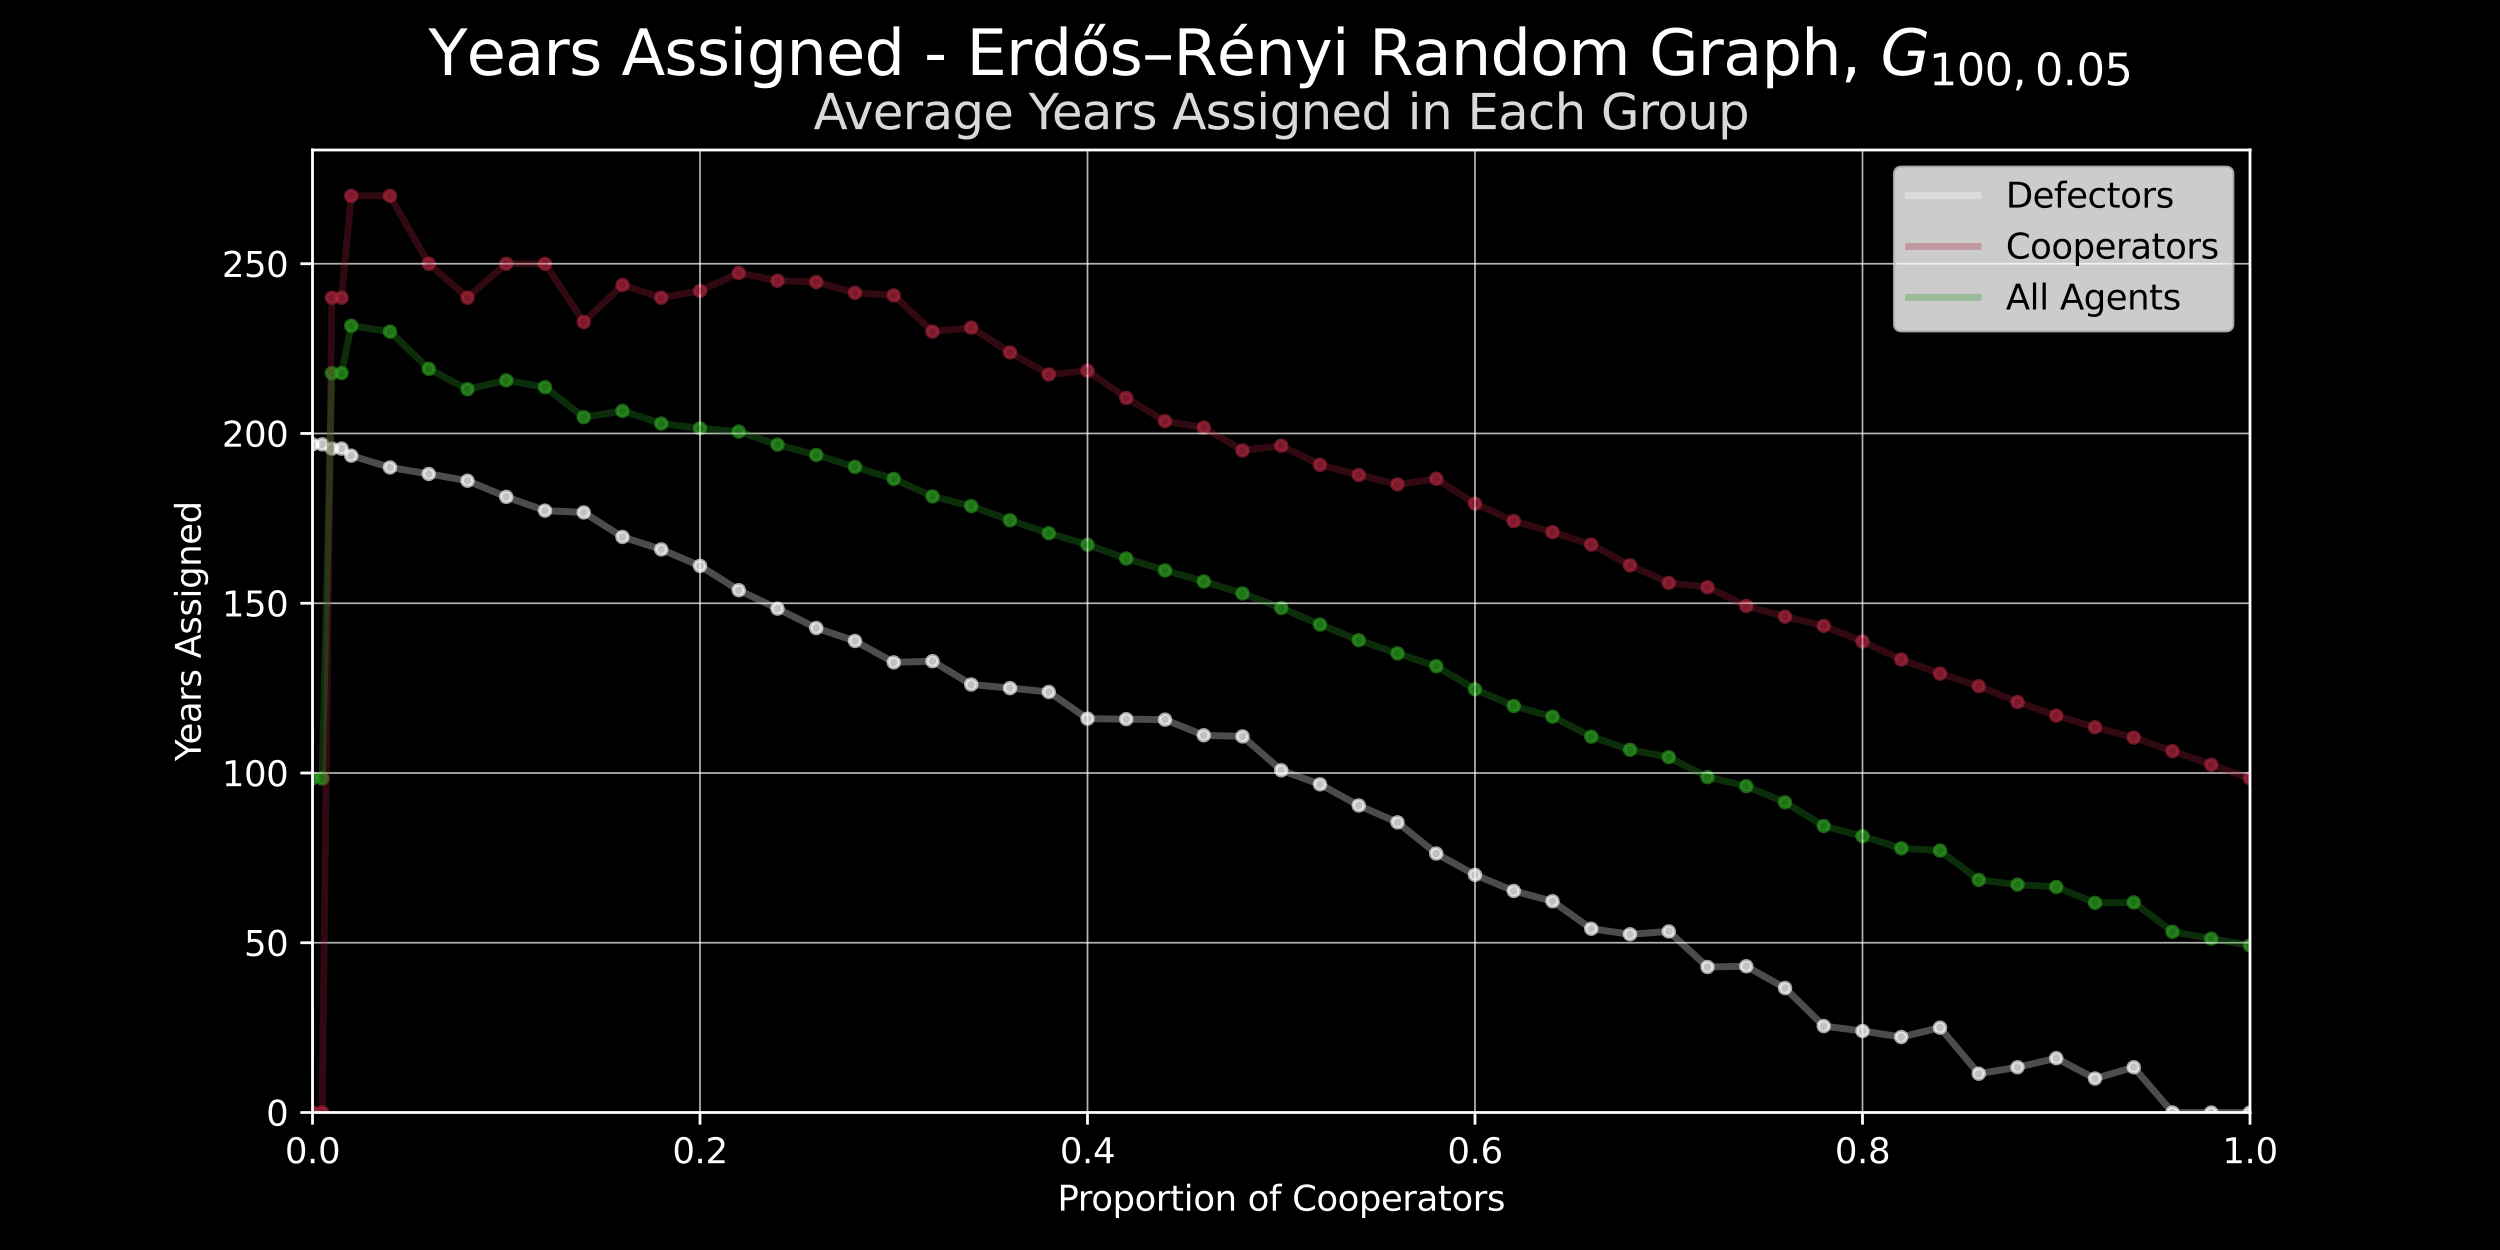 <?xml version="1.0" encoding="utf-8" standalone="no"?>
<!DOCTYPE svg PUBLIC "-//W3C//DTD SVG 1.1//EN"
  "http://www.w3.org/Graphics/SVG/1.1/DTD/svg11.dtd">
<svg xmlns:xlink="http://www.w3.org/1999/xlink" width="720pt" height="360pt" viewBox="0 0 720 360" xmlns="http://www.w3.org/2000/svg" version="1.1">
 <defs>
  <style type="text/css">*{stroke-linejoin: round; stroke-linecap: butt}</style>
 </defs>
 <g id="figure_1">
  <g id="patch_1">
   <path d="M 0 360 
L 720 360 
L 720 0 
L 0 0 
z
"/>
  </g>
  <g id="axes_1">
   <g id="patch_2">
    <path d="M 90 320.4 
L 648 320.4 
L 648 43.2 
L 90 43.2 
z
"/>
   </g>
   <g id="PathCollection_1">
    <defs>
     <path id="mca59986c8f" d="M 0 1.581 
C 0.419 1.581 0.822 1.415 1.118 1.118 
C 1.415 0.822 1.581 0.419 1.581 0 
C 1.581 -0.419 1.415 -0.822 1.118 -1.118 
C 0.822 -1.415 0.419 -1.581 0 -1.581 
C -0.419 -1.581 -0.822 -1.415 -1.118 -1.118 
C -1.415 -0.822 -1.581 -0.419 -1.581 0 
C -1.581 0.419 -1.415 0.822 -1.118 1.118 
C -0.822 1.415 -0.419 1.581 0 1.581 
z
" style="stroke: #ffffff; stroke-opacity: 0.65"/>
    </defs>
    <g clip-path="url(#p5bf88409b3)">
     <use xlink:href="#mca59986c8f" x="90" y="127.973" style="fill: #ffffff; fill-opacity: 0.65; stroke: #ffffff; stroke-opacity: 0.65"/>
     <use xlink:href="#mca59986c8f" x="92.79" y="127.973" style="fill: #ffffff; fill-opacity: 0.65; stroke: #ffffff; stroke-opacity: 0.65"/>
     <use xlink:href="#mca59986c8f" x="95.58" y="129.19" style="fill: #ffffff; fill-opacity: 0.65; stroke: #ffffff; stroke-opacity: 0.65"/>
     <use xlink:href="#mca59986c8f" x="98.37" y="129.19" style="fill: #ffffff; fill-opacity: 0.65; stroke: #ffffff; stroke-opacity: 0.65"/>
     <use xlink:href="#mca59986c8f" x="101.16" y="131.23" style="fill: #ffffff; fill-opacity: 0.65; stroke: #ffffff; stroke-opacity: 0.65"/>
     <use xlink:href="#mca59986c8f" x="112.32" y="134.622" style="fill: #ffffff; fill-opacity: 0.65; stroke: #ffffff; stroke-opacity: 0.65"/>
     <use xlink:href="#mca59986c8f" x="123.48" y="136.495" style="fill: #ffffff; fill-opacity: 0.65; stroke: #ffffff; stroke-opacity: 0.65"/>
     <use xlink:href="#mca59986c8f" x="134.64" y="138.448" style="fill: #ffffff; fill-opacity: 0.65; stroke: #ffffff; stroke-opacity: 0.65"/>
     <use xlink:href="#mca59986c8f" x="145.8" y="143.096" style="fill: #ffffff; fill-opacity: 0.65; stroke: #ffffff; stroke-opacity: 0.65"/>
     <use xlink:href="#mca59986c8f" x="156.96" y="147.067" style="fill: #ffffff; fill-opacity: 0.65; stroke: #ffffff; stroke-opacity: 0.65"/>
     <use xlink:href="#mca59986c8f" x="168.12" y="147.583" style="fill: #ffffff; fill-opacity: 0.65; stroke: #ffffff; stroke-opacity: 0.65"/>
     <use xlink:href="#mca59986c8f" x="179.28" y="154.643" style="fill: #ffffff; fill-opacity: 0.65; stroke: #ffffff; stroke-opacity: 0.65"/>
     <use xlink:href="#mca59986c8f" x="190.44" y="158.232" style="fill: #ffffff; fill-opacity: 0.65; stroke: #ffffff; stroke-opacity: 0.65"/>
     <use xlink:href="#mca59986c8f" x="201.6" y="162.978" style="fill: #ffffff; fill-opacity: 0.65; stroke: #ffffff; stroke-opacity: 0.65"/>
     <use xlink:href="#mca59986c8f" x="212.76" y="169.973" style="fill: #ffffff; fill-opacity: 0.65; stroke: #ffffff; stroke-opacity: 0.65"/>
     <use xlink:href="#mca59986c8f" x="223.92" y="175.277" style="fill: #ffffff; fill-opacity: 0.65; stroke: #ffffff; stroke-opacity: 0.65"/>
     <use xlink:href="#mca59986c8f" x="235.08" y="180.868" style="fill: #ffffff; fill-opacity: 0.65; stroke: #ffffff; stroke-opacity: 0.65"/>
     <use xlink:href="#mca59986c8f" x="246.24" y="184.598" style="fill: #ffffff; fill-opacity: 0.65; stroke: #ffffff; stroke-opacity: 0.65"/>
     <use xlink:href="#mca59986c8f" x="257.4" y="190.775" style="fill: #ffffff; fill-opacity: 0.65; stroke: #ffffff; stroke-opacity: 0.65"/>
     <use xlink:href="#mca59986c8f" x="268.56" y="190.413" style="fill: #ffffff; fill-opacity: 0.65; stroke: #ffffff; stroke-opacity: 0.65"/>
     <use xlink:href="#mca59986c8f" x="279.72" y="197.141" style="fill: #ffffff; fill-opacity: 0.65; stroke: #ffffff; stroke-opacity: 0.65"/>
     <use xlink:href="#mca59986c8f" x="290.88" y="198.178" style="fill: #ffffff; fill-opacity: 0.65; stroke: #ffffff; stroke-opacity: 0.65"/>
     <use xlink:href="#mca59986c8f" x="302.04" y="199.282" style="fill: #ffffff; fill-opacity: 0.65; stroke: #ffffff; stroke-opacity: 0.65"/>
     <use xlink:href="#mca59986c8f" x="313.2" y="206.978" style="fill: #ffffff; fill-opacity: 0.65; stroke: #ffffff; stroke-opacity: 0.65"/>
     <use xlink:href="#mca59986c8f" x="324.36" y="207.113" style="fill: #ffffff; fill-opacity: 0.65; stroke: #ffffff; stroke-opacity: 0.65"/>
     <use xlink:href="#mca59986c8f" x="335.52" y="207.257" style="fill: #ffffff; fill-opacity: 0.65; stroke: #ffffff; stroke-opacity: 0.65"/>
     <use xlink:href="#mca59986c8f" x="346.68" y="211.758" style="fill: #ffffff; fill-opacity: 0.65; stroke: #ffffff; stroke-opacity: 0.65"/>
     <use xlink:href="#mca59986c8f" x="357.84" y="212.092" style="fill: #ffffff; fill-opacity: 0.65; stroke: #ffffff; stroke-opacity: 0.65"/>
     <use xlink:href="#mca59986c8f" x="369" y="221.84" style="fill: #ffffff; fill-opacity: 0.65; stroke: #ffffff; stroke-opacity: 0.65"/>
     <use xlink:href="#mca59986c8f" x="380.16" y="225.881" style="fill: #ffffff; fill-opacity: 0.65; stroke: #ffffff; stroke-opacity: 0.65"/>
     <use xlink:href="#mca59986c8f" x="391.32" y="231.975" style="fill: #ffffff; fill-opacity: 0.65; stroke: #ffffff; stroke-opacity: 0.65"/>
     <use xlink:href="#mca59986c8f" x="402.48" y="236.844" style="fill: #ffffff; fill-opacity: 0.65; stroke: #ffffff; stroke-opacity: 0.65"/>
     <use xlink:href="#mca59986c8f" x="413.64" y="245.816" style="fill: #ffffff; fill-opacity: 0.65; stroke: #ffffff; stroke-opacity: 0.65"/>
     <use xlink:href="#mca59986c8f" x="424.8" y="251.956" style="fill: #ffffff; fill-opacity: 0.65; stroke: #ffffff; stroke-opacity: 0.65"/>
     <use xlink:href="#mca59986c8f" x="435.96" y="256.587" style="fill: #ffffff; fill-opacity: 0.65; stroke: #ffffff; stroke-opacity: 0.65"/>
     <use xlink:href="#mca59986c8f" x="447.12" y="259.56" style="fill: #ffffff; fill-opacity: 0.65; stroke: #ffffff; stroke-opacity: 0.65"/>
     <use xlink:href="#mca59986c8f" x="458.28" y="267.485" style="fill: #ffffff; fill-opacity: 0.65; stroke: #ffffff; stroke-opacity: 0.65"/>
     <use xlink:href="#mca59986c8f" x="469.44" y="269.067" style="fill: #ffffff; fill-opacity: 0.65; stroke: #ffffff; stroke-opacity: 0.65"/>
     <use xlink:href="#mca59986c8f" x="480.6" y="268.252" style="fill: #ffffff; fill-opacity: 0.65; stroke: #ffffff; stroke-opacity: 0.65"/>
     <use xlink:href="#mca59986c8f" x="491.76" y="278.495" style="fill: #ffffff; fill-opacity: 0.65; stroke: #ffffff; stroke-opacity: 0.65"/>
     <use xlink:href="#mca59986c8f" x="502.92" y="278.28" style="fill: #ffffff; fill-opacity: 0.65; stroke: #ffffff; stroke-opacity: 0.65"/>
     <use xlink:href="#mca59986c8f" x="514.08" y="284.548" style="fill: #ffffff; fill-opacity: 0.65; stroke: #ffffff; stroke-opacity: 0.65"/>
     <use xlink:href="#mca59986c8f" x="525.24" y="295.511" style="fill: #ffffff; fill-opacity: 0.65; stroke: #ffffff; stroke-opacity: 0.65"/>
     <use xlink:href="#mca59986c8f" x="536.4" y="296.933" style="fill: #ffffff; fill-opacity: 0.65; stroke: #ffffff; stroke-opacity: 0.65"/>
     <use xlink:href="#mca59986c8f" x="547.56" y="298.672" style="fill: #ffffff; fill-opacity: 0.65; stroke: #ffffff; stroke-opacity: 0.65"/>
     <use xlink:href="#mca59986c8f" x="558.72" y="295.956" style="fill: #ffffff; fill-opacity: 0.65; stroke: #ffffff; stroke-opacity: 0.65"/>
     <use xlink:href="#mca59986c8f" x="569.88" y="309.225" style="fill: #ffffff; fill-opacity: 0.65; stroke: #ffffff; stroke-opacity: 0.65"/>
     <use xlink:href="#mca59986c8f" x="581.04" y="307.363" style="fill: #ffffff; fill-opacity: 0.65; stroke: #ffffff; stroke-opacity: 0.65"/>
     <use xlink:href="#mca59986c8f" x="592.2" y="304.756" style="fill: #ffffff; fill-opacity: 0.65; stroke: #ffffff; stroke-opacity: 0.65"/>
     <use xlink:href="#mca59986c8f" x="603.36" y="310.622" style="fill: #ffffff; fill-opacity: 0.65; stroke: #ffffff; stroke-opacity: 0.65"/>
     <use xlink:href="#mca59986c8f" x="614.52" y="307.363" style="fill: #ffffff; fill-opacity: 0.65; stroke: #ffffff; stroke-opacity: 0.65"/>
     <use xlink:href="#mca59986c8f" x="625.68" y="320.4" style="fill: #ffffff; fill-opacity: 0.65; stroke: #ffffff; stroke-opacity: 0.65"/>
     <use xlink:href="#mca59986c8f" x="636.84" y="320.4" style="fill: #ffffff; fill-opacity: 0.65; stroke: #ffffff; stroke-opacity: 0.65"/>
     <use xlink:href="#mca59986c8f" x="648" y="320.4" style="fill: #ffffff; fill-opacity: 0.65; stroke: #ffffff; stroke-opacity: 0.65"/>
    </g>
   </g>
   <g id="PathCollection_2">
    <defs>
     <path id="m0bc313132e" d="M 0 1.581 
C 0.419 1.581 0.822 1.415 1.118 1.118 
C 1.415 0.822 1.581 0.419 1.581 0 
C 1.581 -0.419 1.415 -0.822 1.118 -1.118 
C 0.822 -1.415 0.419 -1.581 0 -1.581 
C -0.419 -1.581 -0.822 -1.415 -1.118 -1.118 
C -1.415 -0.822 -1.581 -0.419 -1.581 0 
C -1.581 0.419 -1.415 0.822 -1.118 1.118 
C -0.822 1.415 -0.419 1.581 0 1.581 
z
" style="stroke: #a4243b; stroke-opacity: 0.65"/>
    </defs>
    <g clip-path="url(#p5bf88409b3)">
     <use xlink:href="#m0bc313132e" x="90" y="320.4" style="fill: #a4243b; fill-opacity: 0.65; stroke: #a4243b; stroke-opacity: 0.65"/>
     <use xlink:href="#m0bc313132e" x="92.79" y="320.4" style="fill: #a4243b; fill-opacity: 0.65; stroke: #a4243b; stroke-opacity: 0.65"/>
     <use xlink:href="#m0bc313132e" x="95.58" y="85.733" style="fill: #a4243b; fill-opacity: 0.65; stroke: #a4243b; stroke-opacity: 0.65"/>
     <use xlink:href="#m0bc313132e" x="98.37" y="85.733" style="fill: #a4243b; fill-opacity: 0.65; stroke: #a4243b; stroke-opacity: 0.65"/>
     <use xlink:href="#m0bc313132e" x="101.16" y="56.4" style="fill: #a4243b; fill-opacity: 0.65; stroke: #a4243b; stroke-opacity: 0.65"/>
     <use xlink:href="#m0bc313132e" x="112.32" y="56.4" style="fill: #a4243b; fill-opacity: 0.65; stroke: #a4243b; stroke-opacity: 0.65"/>
     <use xlink:href="#m0bc313132e" x="123.48" y="75.956" style="fill: #a4243b; fill-opacity: 0.65; stroke: #a4243b; stroke-opacity: 0.65"/>
     <use xlink:href="#m0bc313132e" x="134.64" y="85.733" style="fill: #a4243b; fill-opacity: 0.65; stroke: #a4243b; stroke-opacity: 0.65"/>
     <use xlink:href="#m0bc313132e" x="145.8" y="75.956" style="fill: #a4243b; fill-opacity: 0.65; stroke: #a4243b; stroke-opacity: 0.65"/>
     <use xlink:href="#m0bc313132e" x="156.96" y="75.956" style="fill: #a4243b; fill-opacity: 0.65; stroke: #a4243b; stroke-opacity: 0.65"/>
     <use xlink:href="#m0bc313132e" x="168.12" y="92.717" style="fill: #a4243b; fill-opacity: 0.65; stroke: #a4243b; stroke-opacity: 0.65"/>
     <use xlink:href="#m0bc313132e" x="179.28" y="82.067" style="fill: #a4243b; fill-opacity: 0.65; stroke: #a4243b; stroke-opacity: 0.65"/>
     <use xlink:href="#m0bc313132e" x="190.44" y="85.733" style="fill: #a4243b; fill-opacity: 0.65; stroke: #a4243b; stroke-opacity: 0.65"/>
     <use xlink:href="#m0bc313132e" x="201.6" y="83.778" style="fill: #a4243b; fill-opacity: 0.65; stroke: #a4243b; stroke-opacity: 0.65"/>
     <use xlink:href="#m0bc313132e" x="212.76" y="78.622" style="fill: #a4243b; fill-opacity: 0.65; stroke: #a4243b; stroke-opacity: 0.65"/>
     <use xlink:href="#m0bc313132e" x="223.92" y="80.844" style="fill: #a4243b; fill-opacity: 0.65; stroke: #a4243b; stroke-opacity: 0.65"/>
     <use xlink:href="#m0bc313132e" x="235.08" y="81.221" style="fill: #a4243b; fill-opacity: 0.65; stroke: #a4243b; stroke-opacity: 0.65"/>
     <use xlink:href="#m0bc313132e" x="246.24" y="84.337" style="fill: #a4243b; fill-opacity: 0.65; stroke: #a4243b; stroke-opacity: 0.65"/>
     <use xlink:href="#m0bc313132e" x="257.4" y="85.081" style="fill: #a4243b; fill-opacity: 0.65; stroke: #a4243b; stroke-opacity: 0.65"/>
     <use xlink:href="#m0bc313132e" x="268.56" y="95.511" style="fill: #a4243b; fill-opacity: 0.65; stroke: #a4243b; stroke-opacity: 0.65"/>
     <use xlink:href="#m0bc313132e" x="279.72" y="94.361" style="fill: #a4243b; fill-opacity: 0.65; stroke: #a4243b; stroke-opacity: 0.65"/>
     <use xlink:href="#m0bc313132e" x="290.88" y="101.486" style="fill: #a4243b; fill-opacity: 0.65; stroke: #a4243b; stroke-opacity: 0.65"/>
     <use xlink:href="#m0bc313132e" x="302.04" y="107.862" style="fill: #a4243b; fill-opacity: 0.65; stroke: #a4243b; stroke-opacity: 0.65"/>
     <use xlink:href="#m0bc313132e" x="313.2" y="106.756" style="fill: #a4243b; fill-opacity: 0.65; stroke: #a4243b; stroke-opacity: 0.65"/>
     <use xlink:href="#m0bc313132e" x="324.36" y="114.601" style="fill: #a4243b; fill-opacity: 0.65; stroke: #a4243b; stroke-opacity: 0.65"/>
     <use xlink:href="#m0bc313132e" x="335.52" y="121.289" style="fill: #a4243b; fill-opacity: 0.65; stroke: #a4243b; stroke-opacity: 0.65"/>
     <use xlink:href="#m0bc313132e" x="346.68" y="123.144" style="fill: #a4243b; fill-opacity: 0.65; stroke: #a4243b; stroke-opacity: 0.65"/>
     <use xlink:href="#m0bc313132e" x="357.84" y="129.733" style="fill: #a4243b; fill-opacity: 0.65; stroke: #a4243b; stroke-opacity: 0.65"/>
     <use xlink:href="#m0bc313132e" x="369" y="128.364" style="fill: #a4243b; fill-opacity: 0.65; stroke: #a4243b; stroke-opacity: 0.65"/>
     <use xlink:href="#m0bc313132e" x="380.16" y="133.87" style="fill: #a4243b; fill-opacity: 0.65; stroke: #a4243b; stroke-opacity: 0.65"/>
     <use xlink:href="#m0bc313132e" x="391.32" y="136.795" style="fill: #a4243b; fill-opacity: 0.65; stroke: #a4243b; stroke-opacity: 0.65"/>
     <use xlink:href="#m0bc313132e" x="402.48" y="139.511" style="fill: #a4243b; fill-opacity: 0.65; stroke: #a4243b; stroke-opacity: 0.65"/>
     <use xlink:href="#m0bc313132e" x="413.64" y="137.881" style="fill: #a4243b; fill-opacity: 0.65; stroke: #a4243b; stroke-opacity: 0.65"/>
     <use xlink:href="#m0bc313132e" x="424.8" y="145.052" style="fill: #a4243b; fill-opacity: 0.65; stroke: #a4243b; stroke-opacity: 0.65"/>
     <use xlink:href="#m0bc313132e" x="435.96" y="150.077" style="fill: #a4243b; fill-opacity: 0.65; stroke: #a4243b; stroke-opacity: 0.65"/>
     <use xlink:href="#m0bc313132e" x="447.12" y="153.261" style="fill: #a4243b; fill-opacity: 0.65; stroke: #a4243b; stroke-opacity: 0.65"/>
     <use xlink:href="#m0bc313132e" x="458.28" y="156.844" style="fill: #a4243b; fill-opacity: 0.65; stroke: #a4243b; stroke-opacity: 0.65"/>
     <use xlink:href="#m0bc313132e" x="469.44" y="162.805" style="fill: #a4243b; fill-opacity: 0.65; stroke: #a4243b; stroke-opacity: 0.65"/>
     <use xlink:href="#m0bc313132e" x="480.6" y="167.867" style="fill: #a4243b; fill-opacity: 0.65; stroke: #a4243b; stroke-opacity: 0.65"/>
     <use xlink:href="#m0bc313132e" x="491.76" y="169.116" style="fill: #a4243b; fill-opacity: 0.65; stroke: #a4243b; stroke-opacity: 0.65"/>
     <use xlink:href="#m0bc313132e" x="502.92" y="174.526" style="fill: #a4243b; fill-opacity: 0.65; stroke: #a4243b; stroke-opacity: 0.65"/>
     <use xlink:href="#m0bc313132e" x="514.08" y="177.593" style="fill: #a4243b; fill-opacity: 0.65; stroke: #a4243b; stroke-opacity: 0.65"/>
     <use xlink:href="#m0bc313132e" x="525.24" y="180.252" style="fill: #a4243b; fill-opacity: 0.65; stroke: #a4243b; stroke-opacity: 0.65"/>
     <use xlink:href="#m0bc313132e" x="536.4" y="184.733" style="fill: #a4243b; fill-opacity: 0.65; stroke: #a4243b; stroke-opacity: 0.65"/>
     <use xlink:href="#m0bc313132e" x="547.56" y="189.95" style="fill: #a4243b; fill-opacity: 0.65; stroke: #a4243b; stroke-opacity: 0.65"/>
     <use xlink:href="#m0bc313132e" x="558.72" y="193.987" style="fill: #a4243b; fill-opacity: 0.65; stroke: #a4243b; stroke-opacity: 0.65"/>
     <use xlink:href="#m0bc313132e" x="569.88" y="197.609" style="fill: #a4243b; fill-opacity: 0.65; stroke: #a4243b; stroke-opacity: 0.65"/>
     <use xlink:href="#m0bc313132e" x="581.04" y="202.178" style="fill: #a4243b; fill-opacity: 0.65; stroke: #a4243b; stroke-opacity: 0.65"/>
     <use xlink:href="#m0bc313132e" x="592.2" y="206.109" style="fill: #a4243b; fill-opacity: 0.65; stroke: #a4243b; stroke-opacity: 0.65"/>
     <use xlink:href="#m0bc313132e" x="603.36" y="209.443" style="fill: #a4243b; fill-opacity: 0.65; stroke: #a4243b; stroke-opacity: 0.65"/>
     <use xlink:href="#m0bc313132e" x="614.52" y="212.428" style="fill: #a4243b; fill-opacity: 0.65; stroke: #a4243b; stroke-opacity: 0.65"/>
     <use xlink:href="#m0bc313132e" x="625.68" y="216.307" style="fill: #a4243b; fill-opacity: 0.65; stroke: #a4243b; stroke-opacity: 0.65"/>
     <use xlink:href="#m0bc313132e" x="636.84" y="220.228" style="fill: #a4243b; fill-opacity: 0.65; stroke: #a4243b; stroke-opacity: 0.65"/>
     <use xlink:href="#m0bc313132e" x="648" y="224.187" style="fill: #a4243b; fill-opacity: 0.65; stroke: #a4243b; stroke-opacity: 0.65"/>
    </g>
   </g>
   <g id="PathCollection_3">
    <defs>
     <path id="m1bfb8113a0" d="M 0 1.581 
C 0.419 1.581 0.822 1.415 1.118 1.118 
C 1.415 0.822 1.581 0.419 1.581 0 
C 1.581 -0.419 1.415 -0.822 1.118 -1.118 
C 0.822 -1.415 0.419 -1.581 0 -1.581 
C -0.419 -1.581 -0.822 -1.415 -1.118 -1.118 
C -1.415 -0.822 -1.581 -0.419 -1.581 0 
C -1.581 0.419 -1.415 0.822 -1.118 1.118 
C -0.822 1.415 -0.419 1.581 0 1.581 
z
" style="stroke: #2b9720; stroke-opacity: 0.65"/>
    </defs>
    <g clip-path="url(#p5bf88409b3)">
     <use xlink:href="#m1bfb8113a0" x="90" y="224.187" style="fill: #2b9720; fill-opacity: 0.65; stroke: #2b9720; stroke-opacity: 0.65"/>
     <use xlink:href="#m1bfb8113a0" x="92.79" y="224.187" style="fill: #2b9720; fill-opacity: 0.65; stroke: #2b9720; stroke-opacity: 0.65"/>
     <use xlink:href="#m1bfb8113a0" x="95.58" y="107.462" style="fill: #2b9720; fill-opacity: 0.65; stroke: #2b9720; stroke-opacity: 0.65"/>
     <use xlink:href="#m1bfb8113a0" x="98.37" y="107.462" style="fill: #2b9720; fill-opacity: 0.65; stroke: #2b9720; stroke-opacity: 0.65"/>
     <use xlink:href="#m1bfb8113a0" x="101.16" y="93.815" style="fill: #2b9720; fill-opacity: 0.65; stroke: #2b9720; stroke-opacity: 0.65"/>
     <use xlink:href="#m1bfb8113a0" x="112.32" y="95.511" style="fill: #2b9720; fill-opacity: 0.65; stroke: #2b9720; stroke-opacity: 0.65"/>
     <use xlink:href="#m1bfb8113a0" x="123.48" y="106.225" style="fill: #2b9720; fill-opacity: 0.65; stroke: #2b9720; stroke-opacity: 0.65"/>
     <use xlink:href="#m1bfb8113a0" x="134.64" y="112.091" style="fill: #2b9720; fill-opacity: 0.65; stroke: #2b9720; stroke-opacity: 0.65"/>
     <use xlink:href="#m1bfb8113a0" x="145.8" y="109.526" style="fill: #2b9720; fill-opacity: 0.65; stroke: #2b9720; stroke-opacity: 0.65"/>
     <use xlink:href="#m1bfb8113a0" x="156.96" y="111.511" style="fill: #2b9720; fill-opacity: 0.65; stroke: #2b9720; stroke-opacity: 0.65"/>
     <use xlink:href="#m1bfb8113a0" x="168.12" y="120.15" style="fill: #2b9720; fill-opacity: 0.65; stroke: #2b9720; stroke-opacity: 0.65"/>
     <use xlink:href="#m1bfb8113a0" x="179.28" y="118.355" style="fill: #2b9720; fill-opacity: 0.65; stroke: #2b9720; stroke-opacity: 0.65"/>
     <use xlink:href="#m1bfb8113a0" x="190.44" y="121.983" style="fill: #2b9720; fill-opacity: 0.65; stroke: #2b9720; stroke-opacity: 0.65"/>
     <use xlink:href="#m1bfb8113a0" x="201.6" y="123.378" style="fill: #2b9720; fill-opacity: 0.65; stroke: #2b9720; stroke-opacity: 0.65"/>
     <use xlink:href="#m1bfb8113a0" x="212.76" y="124.297" style="fill: #2b9720; fill-opacity: 0.65; stroke: #2b9720; stroke-opacity: 0.65"/>
     <use xlink:href="#m1bfb8113a0" x="223.92" y="128.061" style="fill: #2b9720; fill-opacity: 0.65; stroke: #2b9720; stroke-opacity: 0.65"/>
     <use xlink:href="#m1bfb8113a0" x="235.08" y="131.044" style="fill: #2b9720; fill-opacity: 0.65; stroke: #2b9720; stroke-opacity: 0.65"/>
     <use xlink:href="#m1bfb8113a0" x="246.24" y="134.467" style="fill: #2b9720; fill-opacity: 0.65; stroke: #2b9720; stroke-opacity: 0.65"/>
     <use xlink:href="#m1bfb8113a0" x="257.4" y="137.928" style="fill: #2b9720; fill-opacity: 0.65; stroke: #2b9720; stroke-opacity: 0.65"/>
     <use xlink:href="#m1bfb8113a0" x="268.56" y="142.962" style="fill: #2b9720; fill-opacity: 0.65; stroke: #2b9720; stroke-opacity: 0.65"/>
     <use xlink:href="#m1bfb8113a0" x="279.72" y="145.751" style="fill: #2b9720; fill-opacity: 0.65; stroke: #2b9720; stroke-opacity: 0.65"/>
     <use xlink:href="#m1bfb8113a0" x="290.88" y="149.832" style="fill: #2b9720; fill-opacity: 0.65; stroke: #2b9720; stroke-opacity: 0.65"/>
     <use xlink:href="#m1bfb8113a0" x="302.04" y="153.572" style="fill: #2b9720; fill-opacity: 0.65; stroke: #2b9720; stroke-opacity: 0.65"/>
     <use xlink:href="#m1bfb8113a0" x="313.2" y="156.867" style="fill: #2b9720; fill-opacity: 0.65; stroke: #2b9720; stroke-opacity: 0.65"/>
     <use xlink:href="#m1bfb8113a0" x="324.36" y="160.857" style="fill: #2b9720; fill-opacity: 0.65; stroke: #2b9720; stroke-opacity: 0.65"/>
     <use xlink:href="#m1bfb8113a0" x="335.52" y="164.273" style="fill: #2b9720; fill-opacity: 0.65; stroke: #2b9720; stroke-opacity: 0.65"/>
     <use xlink:href="#m1bfb8113a0" x="346.68" y="167.451" style="fill: #2b9720; fill-opacity: 0.65; stroke: #2b9720; stroke-opacity: 0.65"/>
     <use xlink:href="#m1bfb8113a0" x="357.84" y="170.913" style="fill: #2b9720; fill-opacity: 0.65; stroke: #2b9720; stroke-opacity: 0.65"/>
     <use xlink:href="#m1bfb8113a0" x="369" y="175.102" style="fill: #2b9720; fill-opacity: 0.65; stroke: #2b9720; stroke-opacity: 0.65"/>
     <use xlink:href="#m1bfb8113a0" x="380.16" y="179.876" style="fill: #2b9720; fill-opacity: 0.65; stroke: #2b9720; stroke-opacity: 0.65"/>
     <use xlink:href="#m1bfb8113a0" x="391.32" y="184.385" style="fill: #2b9720; fill-opacity: 0.65; stroke: #2b9720; stroke-opacity: 0.65"/>
     <use xlink:href="#m1bfb8113a0" x="402.48" y="188.178" style="fill: #2b9720; fill-opacity: 0.65; stroke: #2b9720; stroke-opacity: 0.65"/>
     <use xlink:href="#m1bfb8113a0" x="413.64" y="191.849" style="fill: #2b9720; fill-opacity: 0.65; stroke: #2b9720; stroke-opacity: 0.65"/>
     <use xlink:href="#m1bfb8113a0" x="424.8" y="198.504" style="fill: #2b9720; fill-opacity: 0.65; stroke: #2b9720; stroke-opacity: 0.65"/>
     <use xlink:href="#m1bfb8113a0" x="435.96" y="203.332" style="fill: #2b9720; fill-opacity: 0.65; stroke: #2b9720; stroke-opacity: 0.65"/>
     <use xlink:href="#m1bfb8113a0" x="447.12" y="206.411" style="fill: #2b9720; fill-opacity: 0.65; stroke: #2b9720; stroke-opacity: 0.65"/>
     <use xlink:href="#m1bfb8113a0" x="458.28" y="212.165" style="fill: #2b9720; fill-opacity: 0.65; stroke: #2b9720; stroke-opacity: 0.65"/>
     <use xlink:href="#m1bfb8113a0" x="469.44" y="215.936" style="fill: #2b9720; fill-opacity: 0.65; stroke: #2b9720; stroke-opacity: 0.65"/>
     <use xlink:href="#m1bfb8113a0" x="480.6" y="218.059" style="fill: #2b9720; fill-opacity: 0.65; stroke: #2b9720; stroke-opacity: 0.65"/>
     <use xlink:href="#m1bfb8113a0" x="491.76" y="223.806" style="fill: #2b9720; fill-opacity: 0.65; stroke: #2b9720; stroke-opacity: 0.65"/>
     <use xlink:href="#m1bfb8113a0" x="502.92" y="226.403" style="fill: #2b9720; fill-opacity: 0.65; stroke: #2b9720; stroke-opacity: 0.65"/>
     <use xlink:href="#m1bfb8113a0" x="514.08" y="231.071" style="fill: #2b9720; fill-opacity: 0.65; stroke: #2b9720; stroke-opacity: 0.65"/>
     <use xlink:href="#m1bfb8113a0" x="525.24" y="237.881" style="fill: #2b9720; fill-opacity: 0.65; stroke: #2b9720; stroke-opacity: 0.65"/>
     <use xlink:href="#m1bfb8113a0" x="536.4" y="240.833" style="fill: #2b9720; fill-opacity: 0.65; stroke: #2b9720; stroke-opacity: 0.65"/>
     <use xlink:href="#m1bfb8113a0" x="547.56" y="244.311" style="fill: #2b9720; fill-opacity: 0.65; stroke: #2b9720; stroke-opacity: 0.65"/>
     <use xlink:href="#m1bfb8113a0" x="558.72" y="244.971" style="fill: #2b9720; fill-opacity: 0.65; stroke: #2b9720; stroke-opacity: 0.65"/>
     <use xlink:href="#m1bfb8113a0" x="569.88" y="253.417" style="fill: #2b9720; fill-opacity: 0.65; stroke: #2b9720; stroke-opacity: 0.65"/>
     <use xlink:href="#m1bfb8113a0" x="581.04" y="254.77" style="fill: #2b9720; fill-opacity: 0.65; stroke: #2b9720; stroke-opacity: 0.65"/>
     <use xlink:href="#m1bfb8113a0" x="592.2" y="255.432" style="fill: #2b9720; fill-opacity: 0.65; stroke: #2b9720; stroke-opacity: 0.65"/>
     <use xlink:href="#m1bfb8113a0" x="603.36" y="260.033" style="fill: #2b9720; fill-opacity: 0.65; stroke: #2b9720; stroke-opacity: 0.65"/>
     <use xlink:href="#m1bfb8113a0" x="614.52" y="259.896" style="fill: #2b9720; fill-opacity: 0.65; stroke: #2b9720; stroke-opacity: 0.65"/>
     <use xlink:href="#m1bfb8113a0" x="625.68" y="268.354" style="fill: #2b9720; fill-opacity: 0.65; stroke: #2b9720; stroke-opacity: 0.65"/>
     <use xlink:href="#m1bfb8113a0" x="636.84" y="270.314" style="fill: #2b9720; fill-opacity: 0.65; stroke: #2b9720; stroke-opacity: 0.65"/>
     <use xlink:href="#m1bfb8113a0" x="648" y="272.293" style="fill: #2b9720; fill-opacity: 0.65; stroke: #2b9720; stroke-opacity: 0.65"/>
    </g>
   </g>
   <g id="matplotlib.axis_1">
    <g id="xtick_1">
     <g id="line2d_1">
      <path d="M 90 320.4 
L 90 43.2 
" clip-path="url(#p5bf88409b3)" style="fill: none; stroke: #ffffff; stroke-opacity: 0.7; stroke-width: 0.5; stroke-linecap: square"/>
     </g>
     <g id="line2d_2">
      <defs>
       <path id="m6e1282ceb5" d="M 0 0 
L 0 3.5 
" style="stroke: #ffffff; stroke-width: 0.8"/>
      </defs>
      <g>
       <use xlink:href="#m6e1282ceb5" x="90" y="320.4" style="fill: #ffffff; stroke: #ffffff; stroke-width: 0.8"/>
      </g>
     </g>
     <g id="text_1">
      <!-- 0.0 -->
      <g style="fill: #ffffff" transform="translate(82.048 334.998) scale(0.1 -0.1)">
       <defs>
        <path id="DejaVuSans-30" d="M 2034 4250 
Q 1547 4250 1301 3770 
Q 1056 3291 1056 2328 
Q 1056 1369 1301 889 
Q 1547 409 2034 409 
Q 2525 409 2770 889 
Q 3016 1369 3016 2328 
Q 3016 3291 2770 3770 
Q 2525 4250 2034 4250 
z
M 2034 4750 
Q 2819 4750 3233 4129 
Q 3647 3509 3647 2328 
Q 3647 1150 3233 529 
Q 2819 -91 2034 -91 
Q 1250 -91 836 529 
Q 422 1150 422 2328 
Q 422 3509 836 4129 
Q 1250 4750 2034 4750 
z
" transform="scale(0.016)"/>
        <path id="DejaVuSans-2e" d="M 684 794 
L 1344 794 
L 1344 0 
L 684 0 
L 684 794 
z
" transform="scale(0.016)"/>
       </defs>
       <use xlink:href="#DejaVuSans-30"/>
       <use xlink:href="#DejaVuSans-2e" x="63.623"/>
       <use xlink:href="#DejaVuSans-30" x="95.41"/>
      </g>
     </g>
    </g>
    <g id="xtick_2">
     <g id="line2d_3">
      <path d="M 201.6 320.4 
L 201.6 43.2 
" clip-path="url(#p5bf88409b3)" style="fill: none; stroke: #ffffff; stroke-opacity: 0.7; stroke-width: 0.5; stroke-linecap: square"/>
     </g>
     <g id="line2d_4">
      <g>
       <use xlink:href="#m6e1282ceb5" x="201.6" y="320.4" style="fill: #ffffff; stroke: #ffffff; stroke-width: 0.8"/>
      </g>
     </g>
     <g id="text_2">
      <!-- 0.2 -->
      <g style="fill: #ffffff" transform="translate(193.648 334.998) scale(0.1 -0.1)">
       <defs>
        <path id="DejaVuSans-32" d="M 1228 531 
L 3431 531 
L 3431 0 
L 469 0 
L 469 531 
Q 828 903 1448 1529 
Q 2069 2156 2228 2338 
Q 2531 2678 2651 2914 
Q 2772 3150 2772 3378 
Q 2772 3750 2511 3984 
Q 2250 4219 1831 4219 
Q 1534 4219 1204 4116 
Q 875 4013 500 3803 
L 500 4441 
Q 881 4594 1212 4672 
Q 1544 4750 1819 4750 
Q 2544 4750 2975 4387 
Q 3406 4025 3406 3419 
Q 3406 3131 3298 2873 
Q 3191 2616 2906 2266 
Q 2828 2175 2409 1742 
Q 1991 1309 1228 531 
z
" transform="scale(0.016)"/>
       </defs>
       <use xlink:href="#DejaVuSans-30"/>
       <use xlink:href="#DejaVuSans-2e" x="63.623"/>
       <use xlink:href="#DejaVuSans-32" x="95.41"/>
      </g>
     </g>
    </g>
    <g id="xtick_3">
     <g id="line2d_5">
      <path d="M 313.2 320.4 
L 313.2 43.2 
" clip-path="url(#p5bf88409b3)" style="fill: none; stroke: #ffffff; stroke-opacity: 0.7; stroke-width: 0.5; stroke-linecap: square"/>
     </g>
     <g id="line2d_6">
      <g>
       <use xlink:href="#m6e1282ceb5" x="313.2" y="320.4" style="fill: #ffffff; stroke: #ffffff; stroke-width: 0.8"/>
      </g>
     </g>
     <g id="text_3">
      <!-- 0.4 -->
      <g style="fill: #ffffff" transform="translate(305.248 334.998) scale(0.1 -0.1)">
       <defs>
        <path id="DejaVuSans-34" d="M 2419 4116 
L 825 1625 
L 2419 1625 
L 2419 4116 
z
M 2253 4666 
L 3047 4666 
L 3047 1625 
L 3713 1625 
L 3713 1100 
L 3047 1100 
L 3047 0 
L 2419 0 
L 2419 1100 
L 313 1100 
L 313 1709 
L 2253 4666 
z
" transform="scale(0.016)"/>
       </defs>
       <use xlink:href="#DejaVuSans-30"/>
       <use xlink:href="#DejaVuSans-2e" x="63.623"/>
       <use xlink:href="#DejaVuSans-34" x="95.41"/>
      </g>
     </g>
    </g>
    <g id="xtick_4">
     <g id="line2d_7">
      <path d="M 424.8 320.4 
L 424.8 43.2 
" clip-path="url(#p5bf88409b3)" style="fill: none; stroke: #ffffff; stroke-opacity: 0.7; stroke-width: 0.5; stroke-linecap: square"/>
     </g>
     <g id="line2d_8">
      <g>
       <use xlink:href="#m6e1282ceb5" x="424.8" y="320.4" style="fill: #ffffff; stroke: #ffffff; stroke-width: 0.8"/>
      </g>
     </g>
     <g id="text_4">
      <!-- 0.6 -->
      <g style="fill: #ffffff" transform="translate(416.848 334.998) scale(0.1 -0.1)">
       <defs>
        <path id="DejaVuSans-36" d="M 2113 2584 
Q 1688 2584 1439 2293 
Q 1191 2003 1191 1497 
Q 1191 994 1439 701 
Q 1688 409 2113 409 
Q 2538 409 2786 701 
Q 3034 994 3034 1497 
Q 3034 2003 2786 2293 
Q 2538 2584 2113 2584 
z
M 3366 4563 
L 3366 3988 
Q 3128 4100 2886 4159 
Q 2644 4219 2406 4219 
Q 1781 4219 1451 3797 
Q 1122 3375 1075 2522 
Q 1259 2794 1537 2939 
Q 1816 3084 2150 3084 
Q 2853 3084 3261 2657 
Q 3669 2231 3669 1497 
Q 3669 778 3244 343 
Q 2819 -91 2113 -91 
Q 1303 -91 875 529 
Q 447 1150 447 2328 
Q 447 3434 972 4092 
Q 1497 4750 2381 4750 
Q 2619 4750 2861 4703 
Q 3103 4656 3366 4563 
z
" transform="scale(0.016)"/>
       </defs>
       <use xlink:href="#DejaVuSans-30"/>
       <use xlink:href="#DejaVuSans-2e" x="63.623"/>
       <use xlink:href="#DejaVuSans-36" x="95.41"/>
      </g>
     </g>
    </g>
    <g id="xtick_5">
     <g id="line2d_9">
      <path d="M 536.4 320.4 
L 536.4 43.2 
" clip-path="url(#p5bf88409b3)" style="fill: none; stroke: #ffffff; stroke-opacity: 0.7; stroke-width: 0.5; stroke-linecap: square"/>
     </g>
     <g id="line2d_10">
      <g>
       <use xlink:href="#m6e1282ceb5" x="536.4" y="320.4" style="fill: #ffffff; stroke: #ffffff; stroke-width: 0.8"/>
      </g>
     </g>
     <g id="text_5">
      <!-- 0.8 -->
      <g style="fill: #ffffff" transform="translate(528.448 334.998) scale(0.1 -0.1)">
       <defs>
        <path id="DejaVuSans-38" d="M 2034 2216 
Q 1584 2216 1326 1975 
Q 1069 1734 1069 1313 
Q 1069 891 1326 650 
Q 1584 409 2034 409 
Q 2484 409 2743 651 
Q 3003 894 3003 1313 
Q 3003 1734 2745 1975 
Q 2488 2216 2034 2216 
z
M 1403 2484 
Q 997 2584 770 2862 
Q 544 3141 544 3541 
Q 544 4100 942 4425 
Q 1341 4750 2034 4750 
Q 2731 4750 3128 4425 
Q 3525 4100 3525 3541 
Q 3525 3141 3298 2862 
Q 3072 2584 2669 2484 
Q 3125 2378 3379 2068 
Q 3634 1759 3634 1313 
Q 3634 634 3220 271 
Q 2806 -91 2034 -91 
Q 1263 -91 848 271 
Q 434 634 434 1313 
Q 434 1759 690 2068 
Q 947 2378 1403 2484 
z
M 1172 3481 
Q 1172 3119 1398 2916 
Q 1625 2713 2034 2713 
Q 2441 2713 2670 2916 
Q 2900 3119 2900 3481 
Q 2900 3844 2670 4047 
Q 2441 4250 2034 4250 
Q 1625 4250 1398 4047 
Q 1172 3844 1172 3481 
z
" transform="scale(0.016)"/>
       </defs>
       <use xlink:href="#DejaVuSans-30"/>
       <use xlink:href="#DejaVuSans-2e" x="63.623"/>
       <use xlink:href="#DejaVuSans-38" x="95.41"/>
      </g>
     </g>
    </g>
    <g id="xtick_6">
     <g id="line2d_11">
      <path d="M 648 320.4 
L 648 43.2 
" clip-path="url(#p5bf88409b3)" style="fill: none; stroke: #ffffff; stroke-opacity: 0.7; stroke-width: 0.5; stroke-linecap: square"/>
     </g>
     <g id="line2d_12">
      <g>
       <use xlink:href="#m6e1282ceb5" x="648" y="320.4" style="fill: #ffffff; stroke: #ffffff; stroke-width: 0.8"/>
      </g>
     </g>
     <g id="text_6">
      <!-- 1.0 -->
      <g style="fill: #ffffff" transform="translate(640.048 334.998) scale(0.1 -0.1)">
       <defs>
        <path id="DejaVuSans-31" d="M 794 531 
L 1825 531 
L 1825 4091 
L 703 3866 
L 703 4441 
L 1819 4666 
L 2450 4666 
L 2450 531 
L 3481 531 
L 3481 0 
L 794 0 
L 794 531 
z
" transform="scale(0.016)"/>
       </defs>
       <use xlink:href="#DejaVuSans-31"/>
       <use xlink:href="#DejaVuSans-2e" x="63.623"/>
       <use xlink:href="#DejaVuSans-30" x="95.41"/>
      </g>
     </g>
    </g>
    <g id="text_7">
     <!-- Proportion of Cooperators -->
     <g style="fill: #ffffff" transform="translate(304.546 348.677) scale(0.1 -0.1)">
      <defs>
       <path id="DejaVuSans-50" d="M 1259 4147 
L 1259 2394 
L 2053 2394 
Q 2494 2394 2734 2622 
Q 2975 2850 2975 3272 
Q 2975 3691 2734 3919 
Q 2494 4147 2053 4147 
L 1259 4147 
z
M 628 4666 
L 2053 4666 
Q 2838 4666 3239 4311 
Q 3641 3956 3641 3272 
Q 3641 2581 3239 2228 
Q 2838 1875 2053 1875 
L 1259 1875 
L 1259 0 
L 628 0 
L 628 4666 
z
" transform="scale(0.016)"/>
       <path id="DejaVuSans-72" d="M 2631 2963 
Q 2534 3019 2420 3045 
Q 2306 3072 2169 3072 
Q 1681 3072 1420 2755 
Q 1159 2438 1159 1844 
L 1159 0 
L 581 0 
L 581 3500 
L 1159 3500 
L 1159 2956 
Q 1341 3275 1631 3429 
Q 1922 3584 2338 3584 
Q 2397 3584 2469 3576 
Q 2541 3569 2628 3553 
L 2631 2963 
z
" transform="scale(0.016)"/>
       <path id="DejaVuSans-6f" d="M 1959 3097 
Q 1497 3097 1228 2736 
Q 959 2375 959 1747 
Q 959 1119 1226 758 
Q 1494 397 1959 397 
Q 2419 397 2687 759 
Q 2956 1122 2956 1747 
Q 2956 2369 2687 2733 
Q 2419 3097 1959 3097 
z
M 1959 3584 
Q 2709 3584 3137 3096 
Q 3566 2609 3566 1747 
Q 3566 888 3137 398 
Q 2709 -91 1959 -91 
Q 1206 -91 779 398 
Q 353 888 353 1747 
Q 353 2609 779 3096 
Q 1206 3584 1959 3584 
z
" transform="scale(0.016)"/>
       <path id="DejaVuSans-70" d="M 1159 525 
L 1159 -1331 
L 581 -1331 
L 581 3500 
L 1159 3500 
L 1159 2969 
Q 1341 3281 1617 3432 
Q 1894 3584 2278 3584 
Q 2916 3584 3314 3078 
Q 3713 2572 3713 1747 
Q 3713 922 3314 415 
Q 2916 -91 2278 -91 
Q 1894 -91 1617 61 
Q 1341 213 1159 525 
z
M 3116 1747 
Q 3116 2381 2855 2742 
Q 2594 3103 2138 3103 
Q 1681 3103 1420 2742 
Q 1159 2381 1159 1747 
Q 1159 1113 1420 752 
Q 1681 391 2138 391 
Q 2594 391 2855 752 
Q 3116 1113 3116 1747 
z
" transform="scale(0.016)"/>
       <path id="DejaVuSans-74" d="M 1172 4494 
L 1172 3500 
L 2356 3500 
L 2356 3053 
L 1172 3053 
L 1172 1153 
Q 1172 725 1289 603 
Q 1406 481 1766 481 
L 2356 481 
L 2356 0 
L 1766 0 
Q 1100 0 847 248 
Q 594 497 594 1153 
L 594 3053 
L 172 3053 
L 172 3500 
L 594 3500 
L 594 4494 
L 1172 4494 
z
" transform="scale(0.016)"/>
       <path id="DejaVuSans-69" d="M 603 3500 
L 1178 3500 
L 1178 0 
L 603 0 
L 603 3500 
z
M 603 4863 
L 1178 4863 
L 1178 4134 
L 603 4134 
L 603 4863 
z
" transform="scale(0.016)"/>
       <path id="DejaVuSans-6e" d="M 3513 2113 
L 3513 0 
L 2938 0 
L 2938 2094 
Q 2938 2591 2744 2837 
Q 2550 3084 2163 3084 
Q 1697 3084 1428 2787 
Q 1159 2491 1159 1978 
L 1159 0 
L 581 0 
L 581 3500 
L 1159 3500 
L 1159 2956 
Q 1366 3272 1645 3428 
Q 1925 3584 2291 3584 
Q 2894 3584 3203 3211 
Q 3513 2838 3513 2113 
z
" transform="scale(0.016)"/>
       <path id="DejaVuSans-20" transform="scale(0.016)"/>
       <path id="DejaVuSans-66" d="M 2375 4863 
L 2375 4384 
L 1825 4384 
Q 1516 4384 1395 4259 
Q 1275 4134 1275 3809 
L 1275 3500 
L 2222 3500 
L 2222 3053 
L 1275 3053 
L 1275 0 
L 697 0 
L 697 3053 
L 147 3053 
L 147 3500 
L 697 3500 
L 697 3744 
Q 697 4328 969 4595 
Q 1241 4863 1831 4863 
L 2375 4863 
z
" transform="scale(0.016)"/>
       <path id="DejaVuSans-43" d="M 4122 4306 
L 4122 3641 
Q 3803 3938 3442 4084 
Q 3081 4231 2675 4231 
Q 1875 4231 1450 3742 
Q 1025 3253 1025 2328 
Q 1025 1406 1450 917 
Q 1875 428 2675 428 
Q 3081 428 3442 575 
Q 3803 722 4122 1019 
L 4122 359 
Q 3791 134 3420 21 
Q 3050 -91 2638 -91 
Q 1578 -91 968 557 
Q 359 1206 359 2328 
Q 359 3453 968 4101 
Q 1578 4750 2638 4750 
Q 3056 4750 3426 4639 
Q 3797 4528 4122 4306 
z
" transform="scale(0.016)"/>
       <path id="DejaVuSans-65" d="M 3597 1894 
L 3597 1613 
L 953 1613 
Q 991 1019 1311 708 
Q 1631 397 2203 397 
Q 2534 397 2845 478 
Q 3156 559 3463 722 
L 3463 178 
Q 3153 47 2828 -22 
Q 2503 -91 2169 -91 
Q 1331 -91 842 396 
Q 353 884 353 1716 
Q 353 2575 817 3079 
Q 1281 3584 2069 3584 
Q 2775 3584 3186 3129 
Q 3597 2675 3597 1894 
z
M 3022 2063 
Q 3016 2534 2758 2815 
Q 2500 3097 2075 3097 
Q 1594 3097 1305 2825 
Q 1016 2553 972 2059 
L 3022 2063 
z
" transform="scale(0.016)"/>
       <path id="DejaVuSans-61" d="M 2194 1759 
Q 1497 1759 1228 1600 
Q 959 1441 959 1056 
Q 959 750 1161 570 
Q 1363 391 1709 391 
Q 2188 391 2477 730 
Q 2766 1069 2766 1631 
L 2766 1759 
L 2194 1759 
z
M 3341 1997 
L 3341 0 
L 2766 0 
L 2766 531 
Q 2569 213 2275 61 
Q 1981 -91 1556 -91 
Q 1019 -91 701 211 
Q 384 513 384 1019 
Q 384 1609 779 1909 
Q 1175 2209 1959 2209 
L 2766 2209 
L 2766 2266 
Q 2766 2663 2505 2880 
Q 2244 3097 1772 3097 
Q 1472 3097 1187 3025 
Q 903 2953 641 2809 
L 641 3341 
Q 956 3463 1253 3523 
Q 1550 3584 1831 3584 
Q 2591 3584 2966 3190 
Q 3341 2797 3341 1997 
z
" transform="scale(0.016)"/>
       <path id="DejaVuSans-73" d="M 2834 3397 
L 2834 2853 
Q 2591 2978 2328 3040 
Q 2066 3103 1784 3103 
Q 1356 3103 1142 2972 
Q 928 2841 928 2578 
Q 928 2378 1081 2264 
Q 1234 2150 1697 2047 
L 1894 2003 
Q 2506 1872 2764 1633 
Q 3022 1394 3022 966 
Q 3022 478 2636 193 
Q 2250 -91 1575 -91 
Q 1294 -91 989 -36 
Q 684 19 347 128 
L 347 722 
Q 666 556 975 473 
Q 1284 391 1588 391 
Q 1994 391 2212 530 
Q 2431 669 2431 922 
Q 2431 1156 2273 1281 
Q 2116 1406 1581 1522 
L 1381 1569 
Q 847 1681 609 1914 
Q 372 2147 372 2553 
Q 372 3047 722 3315 
Q 1072 3584 1716 3584 
Q 2034 3584 2315 3537 
Q 2597 3491 2834 3397 
z
" transform="scale(0.016)"/>
      </defs>
      <use xlink:href="#DejaVuSans-50"/>
      <use xlink:href="#DejaVuSans-72" x="58.553"/>
      <use xlink:href="#DejaVuSans-6f" x="97.416"/>
      <use xlink:href="#DejaVuSans-70" x="158.598"/>
      <use xlink:href="#DejaVuSans-6f" x="222.074"/>
      <use xlink:href="#DejaVuSans-72" x="283.256"/>
      <use xlink:href="#DejaVuSans-74" x="324.369"/>
      <use xlink:href="#DejaVuSans-69" x="363.578"/>
      <use xlink:href="#DejaVuSans-6f" x="391.361"/>
      <use xlink:href="#DejaVuSans-6e" x="452.543"/>
      <use xlink:href="#DejaVuSans-20" x="515.922"/>
      <use xlink:href="#DejaVuSans-6f" x="547.709"/>
      <use xlink:href="#DejaVuSans-66" x="608.891"/>
      <use xlink:href="#DejaVuSans-20" x="644.096"/>
      <use xlink:href="#DejaVuSans-43" x="675.883"/>
      <use xlink:href="#DejaVuSans-6f" x="745.707"/>
      <use xlink:href="#DejaVuSans-6f" x="806.889"/>
      <use xlink:href="#DejaVuSans-70" x="868.07"/>
      <use xlink:href="#DejaVuSans-65" x="931.547"/>
      <use xlink:href="#DejaVuSans-72" x="993.07"/>
      <use xlink:href="#DejaVuSans-61" x="1034.184"/>
      <use xlink:href="#DejaVuSans-74" x="1095.463"/>
      <use xlink:href="#DejaVuSans-6f" x="1134.672"/>
      <use xlink:href="#DejaVuSans-72" x="1195.854"/>
      <use xlink:href="#DejaVuSans-73" x="1236.967"/>
     </g>
    </g>
   </g>
   <g id="matplotlib.axis_2">
    <g id="ytick_1">
     <g id="line2d_13">
      <path d="M 90 320.4 
L 648 320.4 
" clip-path="url(#p5bf88409b3)" style="fill: none; stroke: #ffffff; stroke-opacity: 0.7; stroke-width: 0.5; stroke-linecap: square"/>
     </g>
     <g id="line2d_14">
      <defs>
       <path id="mb7229456d3" d="M 0 0 
L -3.5 0 
" style="stroke: #ffffff; stroke-width: 0.8"/>
      </defs>
      <g>
       <use xlink:href="#mb7229456d3" x="90" y="320.4" style="fill: #ffffff; stroke: #ffffff; stroke-width: 0.8"/>
      </g>
     </g>
     <g id="text_8">
      <!-- 0 -->
      <g style="fill: #ffffff" transform="translate(76.638 324.199) scale(0.1 -0.1)">
       <use xlink:href="#DejaVuSans-30"/>
      </g>
     </g>
    </g>
    <g id="ytick_2">
     <g id="line2d_15">
      <path d="M 90 271.511 
L 648 271.511 
" clip-path="url(#p5bf88409b3)" style="fill: none; stroke: #ffffff; stroke-opacity: 0.7; stroke-width: 0.5; stroke-linecap: square"/>
     </g>
     <g id="line2d_16">
      <g>
       <use xlink:href="#mb7229456d3" x="90" y="271.511" style="fill: #ffffff; stroke: #ffffff; stroke-width: 0.8"/>
      </g>
     </g>
     <g id="text_9">
      <!-- 50 -->
      <g style="fill: #ffffff" transform="translate(70.275 275.31) scale(0.1 -0.1)">
       <defs>
        <path id="DejaVuSans-35" d="M 691 4666 
L 3169 4666 
L 3169 4134 
L 1269 4134 
L 1269 2991 
Q 1406 3038 1543 3061 
Q 1681 3084 1819 3084 
Q 2600 3084 3056 2656 
Q 3513 2228 3513 1497 
Q 3513 744 3044 326 
Q 2575 -91 1722 -91 
Q 1428 -91 1123 -41 
Q 819 9 494 109 
L 494 744 
Q 775 591 1075 516 
Q 1375 441 1709 441 
Q 2250 441 2565 725 
Q 2881 1009 2881 1497 
Q 2881 1984 2565 2268 
Q 2250 2553 1709 2553 
Q 1456 2553 1204 2497 
Q 953 2441 691 2322 
L 691 4666 
z
" transform="scale(0.016)"/>
       </defs>
       <use xlink:href="#DejaVuSans-35"/>
       <use xlink:href="#DejaVuSans-30" x="63.623"/>
      </g>
     </g>
    </g>
    <g id="ytick_3">
     <g id="line2d_17">
      <path d="M 90 222.622 
L 648 222.622 
" clip-path="url(#p5bf88409b3)" style="fill: none; stroke: #ffffff; stroke-opacity: 0.7; stroke-width: 0.5; stroke-linecap: square"/>
     </g>
     <g id="line2d_18">
      <g>
       <use xlink:href="#mb7229456d3" x="90" y="222.622" style="fill: #ffffff; stroke: #ffffff; stroke-width: 0.8"/>
      </g>
     </g>
     <g id="text_10">
      <!-- 100 -->
      <g style="fill: #ffffff" transform="translate(63.913 226.421) scale(0.1 -0.1)">
       <use xlink:href="#DejaVuSans-31"/>
       <use xlink:href="#DejaVuSans-30" x="63.623"/>
       <use xlink:href="#DejaVuSans-30" x="127.246"/>
      </g>
     </g>
    </g>
    <g id="ytick_4">
     <g id="line2d_19">
      <path d="M 90 173.733 
L 648 173.733 
" clip-path="url(#p5bf88409b3)" style="fill: none; stroke: #ffffff; stroke-opacity: 0.7; stroke-width: 0.5; stroke-linecap: square"/>
     </g>
     <g id="line2d_20">
      <g>
       <use xlink:href="#mb7229456d3" x="90" y="173.733" style="fill: #ffffff; stroke: #ffffff; stroke-width: 0.8"/>
      </g>
     </g>
     <g id="text_11">
      <!-- 150 -->
      <g style="fill: #ffffff" transform="translate(63.913 177.533) scale(0.1 -0.1)">
       <use xlink:href="#DejaVuSans-31"/>
       <use xlink:href="#DejaVuSans-35" x="63.623"/>
       <use xlink:href="#DejaVuSans-30" x="127.246"/>
      </g>
     </g>
    </g>
    <g id="ytick_5">
     <g id="line2d_21">
      <path d="M 90 124.844 
L 648 124.844 
" clip-path="url(#p5bf88409b3)" style="fill: none; stroke: #ffffff; stroke-opacity: 0.7; stroke-width: 0.5; stroke-linecap: square"/>
     </g>
     <g id="line2d_22">
      <g>
       <use xlink:href="#mb7229456d3" x="90" y="124.844" style="fill: #ffffff; stroke: #ffffff; stroke-width: 0.8"/>
      </g>
     </g>
     <g id="text_12">
      <!-- 200 -->
      <g style="fill: #ffffff" transform="translate(63.913 128.644) scale(0.1 -0.1)">
       <use xlink:href="#DejaVuSans-32"/>
       <use xlink:href="#DejaVuSans-30" x="63.623"/>
       <use xlink:href="#DejaVuSans-30" x="127.246"/>
      </g>
     </g>
    </g>
    <g id="ytick_6">
     <g id="line2d_23">
      <path d="M 90 75.956 
L 648 75.956 
" clip-path="url(#p5bf88409b3)" style="fill: none; stroke: #ffffff; stroke-opacity: 0.7; stroke-width: 0.5; stroke-linecap: square"/>
     </g>
     <g id="line2d_24">
      <g>
       <use xlink:href="#mb7229456d3" x="90" y="75.956" style="fill: #ffffff; stroke: #ffffff; stroke-width: 0.8"/>
      </g>
     </g>
     <g id="text_13">
      <!-- 250 -->
      <g style="fill: #ffffff" transform="translate(63.913 79.755) scale(0.1 -0.1)">
       <use xlink:href="#DejaVuSans-32"/>
       <use xlink:href="#DejaVuSans-35" x="63.623"/>
       <use xlink:href="#DejaVuSans-30" x="127.246"/>
      </g>
     </g>
    </g>
    <g id="text_14">
     <!-- Years Assigned -->
     <g style="fill: #ffffff" transform="translate(57.833 219.194) rotate(-90) scale(0.1 -0.1)">
      <defs>
       <path id="DejaVuSans-59" d="M -13 4666 
L 666 4666 
L 1959 2747 
L 3244 4666 
L 3922 4666 
L 2272 2222 
L 2272 0 
L 1638 0 
L 1638 2222 
L -13 4666 
z
" transform="scale(0.016)"/>
       <path id="DejaVuSans-41" d="M 2188 4044 
L 1331 1722 
L 3047 1722 
L 2188 4044 
z
M 1831 4666 
L 2547 4666 
L 4325 0 
L 3669 0 
L 3244 1197 
L 1141 1197 
L 716 0 
L 50 0 
L 1831 4666 
z
" transform="scale(0.016)"/>
       <path id="DejaVuSans-67" d="M 2906 1791 
Q 2906 2416 2648 2759 
Q 2391 3103 1925 3103 
Q 1463 3103 1205 2759 
Q 947 2416 947 1791 
Q 947 1169 1205 825 
Q 1463 481 1925 481 
Q 2391 481 2648 825 
Q 2906 1169 2906 1791 
z
M 3481 434 
Q 3481 -459 3084 -895 
Q 2688 -1331 1869 -1331 
Q 1566 -1331 1297 -1286 
Q 1028 -1241 775 -1147 
L 775 -588 
Q 1028 -725 1275 -790 
Q 1522 -856 1778 -856 
Q 2344 -856 2625 -561 
Q 2906 -266 2906 331 
L 2906 616 
Q 2728 306 2450 153 
Q 2172 0 1784 0 
Q 1141 0 747 490 
Q 353 981 353 1791 
Q 353 2603 747 3093 
Q 1141 3584 1784 3584 
Q 2172 3584 2450 3431 
Q 2728 3278 2906 2969 
L 2906 3500 
L 3481 3500 
L 3481 434 
z
" transform="scale(0.016)"/>
       <path id="DejaVuSans-64" d="M 2906 2969 
L 2906 4863 
L 3481 4863 
L 3481 0 
L 2906 0 
L 2906 525 
Q 2725 213 2448 61 
Q 2172 -91 1784 -91 
Q 1150 -91 751 415 
Q 353 922 353 1747 
Q 353 2572 751 3078 
Q 1150 3584 1784 3584 
Q 2172 3584 2448 3432 
Q 2725 3281 2906 2969 
z
M 947 1747 
Q 947 1113 1208 752 
Q 1469 391 1925 391 
Q 2381 391 2643 752 
Q 2906 1113 2906 1747 
Q 2906 2381 2643 2742 
Q 2381 3103 1925 3103 
Q 1469 3103 1208 2742 
Q 947 2381 947 1747 
z
" transform="scale(0.016)"/>
      </defs>
      <use xlink:href="#DejaVuSans-59"/>
      <use xlink:href="#DejaVuSans-65" x="47.834"/>
      <use xlink:href="#DejaVuSans-61" x="109.357"/>
      <use xlink:href="#DejaVuSans-72" x="170.637"/>
      <use xlink:href="#DejaVuSans-73" x="211.75"/>
      <use xlink:href="#DejaVuSans-20" x="263.85"/>
      <use xlink:href="#DejaVuSans-41" x="295.637"/>
      <use xlink:href="#DejaVuSans-73" x="364.045"/>
      <use xlink:href="#DejaVuSans-73" x="416.145"/>
      <use xlink:href="#DejaVuSans-69" x="468.244"/>
      <use xlink:href="#DejaVuSans-67" x="496.027"/>
      <use xlink:href="#DejaVuSans-6e" x="559.504"/>
      <use xlink:href="#DejaVuSans-65" x="622.883"/>
      <use xlink:href="#DejaVuSans-64" x="684.406"/>
     </g>
    </g>
   </g>
   <g id="line2d_25">
    <path d="M 90 127.973 
L 92.79 127.973 
L 95.58 129.19 
L 98.37 129.19 
L 101.16 131.23 
L 112.32 134.622 
L 123.48 136.495 
L 134.64 138.448 
L 145.8 143.096 
L 156.96 147.067 
L 168.12 147.583 
L 179.28 154.643 
L 190.44 158.232 
L 201.6 162.978 
L 212.76 169.973 
L 223.92 175.277 
L 235.08 180.868 
L 246.24 184.598 
L 257.4 190.775 
L 268.56 190.413 
L 279.72 197.141 
L 290.88 198.178 
L 302.04 199.282 
L 313.2 206.978 
L 324.36 207.113 
L 335.52 207.257 
L 346.68 211.758 
L 357.84 212.092 
L 369 221.84 
L 380.16 225.881 
L 391.32 231.975 
L 402.48 236.844 
L 413.64 245.816 
L 424.8 251.956 
L 435.96 256.587 
L 447.12 259.56 
L 458.28 267.485 
L 469.44 269.067 
L 480.6 268.252 
L 491.76 278.495 
L 502.92 278.28 
L 514.08 284.548 
L 525.24 295.511 
L 536.4 296.933 
L 547.56 298.672 
L 558.72 295.956 
L 569.88 309.225 
L 581.04 307.363 
L 592.2 304.756 
L 603.36 310.622 
L 614.52 307.363 
L 625.68 320.4 
L 636.84 320.4 
L 648 320.4 
" clip-path="url(#p5bf88409b3)" style="fill: none; stroke: #ffffff; stroke-opacity: 0.3; stroke-width: 2; stroke-linecap: square"/>
   </g>
   <g id="line2d_26">
    <path d="M 90 320.4 
L 92.79 320.4 
L 95.58 85.733 
L 98.37 85.733 
L 101.16 56.4 
L 112.32 56.4 
L 123.48 75.956 
L 134.64 85.733 
L 145.8 75.956 
L 156.96 75.956 
L 168.12 92.717 
L 179.28 82.067 
L 190.44 85.733 
L 201.6 83.778 
L 212.76 78.622 
L 223.92 80.844 
L 235.08 81.221 
L 246.24 84.337 
L 257.4 85.081 
L 268.56 95.511 
L 279.72 94.361 
L 290.88 101.486 
L 302.04 107.862 
L 313.2 106.756 
L 324.36 114.601 
L 335.52 121.289 
L 346.68 123.144 
L 357.84 129.733 
L 369 128.364 
L 380.16 133.87 
L 391.32 136.795 
L 402.48 139.511 
L 413.64 137.881 
L 424.8 145.052 
L 435.96 150.077 
L 447.12 153.261 
L 458.28 156.844 
L 469.44 162.805 
L 480.6 167.867 
L 491.76 169.116 
L 502.92 174.526 
L 514.08 177.593 
L 525.24 180.252 
L 536.4 184.733 
L 547.56 189.95 
L 558.72 193.987 
L 569.88 197.609 
L 581.04 202.178 
L 592.2 206.109 
L 603.36 209.443 
L 614.52 212.428 
L 625.68 216.307 
L 636.84 220.228 
L 648 224.187 
" clip-path="url(#p5bf88409b3)" style="fill: none; stroke: #a4243b; stroke-opacity: 0.3; stroke-width: 2; stroke-linecap: square"/>
   </g>
   <g id="line2d_27">
    <path d="M 90 224.187 
L 92.79 224.187 
L 95.58 107.462 
L 98.37 107.462 
L 101.16 93.815 
L 112.32 95.511 
L 123.48 106.225 
L 134.64 112.091 
L 145.8 109.526 
L 156.96 111.511 
L 168.12 120.15 
L 179.28 118.355 
L 190.44 121.983 
L 201.6 123.378 
L 212.76 124.297 
L 223.92 128.061 
L 235.08 131.044 
L 246.24 134.467 
L 257.4 137.928 
L 268.56 142.962 
L 279.72 145.751 
L 290.88 149.832 
L 302.04 153.572 
L 313.2 156.867 
L 324.36 160.857 
L 335.52 164.273 
L 346.68 167.451 
L 357.84 170.913 
L 369 175.102 
L 380.16 179.876 
L 391.32 184.385 
L 402.48 188.178 
L 413.64 191.849 
L 424.8 198.504 
L 435.96 203.332 
L 447.12 206.411 
L 458.28 212.165 
L 469.44 215.936 
L 480.6 218.059 
L 491.76 223.806 
L 502.92 226.403 
L 514.08 231.071 
L 525.24 237.881 
L 536.4 240.833 
L 547.56 244.311 
L 558.72 244.971 
L 569.88 253.417 
L 581.04 254.77 
L 592.2 255.432 
L 603.36 260.033 
L 614.52 259.896 
L 625.68 268.354 
L 636.84 270.314 
L 648 272.293 
" clip-path="url(#p5bf88409b3)" style="fill: none; stroke: #2b9720; stroke-opacity: 0.3; stroke-width: 2; stroke-linecap: square"/>
   </g>
   <g id="patch_3">
    <path d="M 90 320.4 
L 90 43.2 
" style="fill: none; stroke: #ffffff; stroke-width: 0.8; stroke-linejoin: miter; stroke-linecap: square"/>
   </g>
   <g id="patch_4">
    <path d="M 648 320.4 
L 648 43.2 
" style="fill: none; stroke: #ffffff; stroke-width: 0.8; stroke-linejoin: miter; stroke-linecap: square"/>
   </g>
   <g id="patch_5">
    <path d="M 90 320.4 
L 648 320.4 
" style="fill: none; stroke: #ffffff; stroke-width: 0.8; stroke-linejoin: miter; stroke-linecap: square"/>
   </g>
   <g id="patch_6">
    <path d="M 90 43.2 
L 648 43.2 
" style="fill: none; stroke: #ffffff; stroke-width: 0.8; stroke-linejoin: miter; stroke-linecap: square"/>
   </g>
   <g id="text_15">
    <!-- Average Years Assigned in Each Group -->
    <g style="fill: #d9d9d9" transform="translate(234.318 37.2) scale(0.14 -0.14)">
     <defs>
      <path id="DejaVuSans-76" d="M 191 3500 
L 800 3500 
L 1894 563 
L 2988 3500 
L 3597 3500 
L 2284 0 
L 1503 0 
L 191 3500 
z
" transform="scale(0.016)"/>
      <path id="DejaVuSans-45" d="M 628 4666 
L 3578 4666 
L 3578 4134 
L 1259 4134 
L 1259 2753 
L 3481 2753 
L 3481 2222 
L 1259 2222 
L 1259 531 
L 3634 531 
L 3634 0 
L 628 0 
L 628 4666 
z
" transform="scale(0.016)"/>
      <path id="DejaVuSans-63" d="M 3122 3366 
L 3122 2828 
Q 2878 2963 2633 3030 
Q 2388 3097 2138 3097 
Q 1578 3097 1268 2742 
Q 959 2388 959 1747 
Q 959 1106 1268 751 
Q 1578 397 2138 397 
Q 2388 397 2633 464 
Q 2878 531 3122 666 
L 3122 134 
Q 2881 22 2623 -34 
Q 2366 -91 2075 -91 
Q 1284 -91 818 406 
Q 353 903 353 1747 
Q 353 2603 823 3093 
Q 1294 3584 2113 3584 
Q 2378 3584 2631 3529 
Q 2884 3475 3122 3366 
z
" transform="scale(0.016)"/>
      <path id="DejaVuSans-68" d="M 3513 2113 
L 3513 0 
L 2938 0 
L 2938 2094 
Q 2938 2591 2744 2837 
Q 2550 3084 2163 3084 
Q 1697 3084 1428 2787 
Q 1159 2491 1159 1978 
L 1159 0 
L 581 0 
L 581 4863 
L 1159 4863 
L 1159 2956 
Q 1366 3272 1645 3428 
Q 1925 3584 2291 3584 
Q 2894 3584 3203 3211 
Q 3513 2838 3513 2113 
z
" transform="scale(0.016)"/>
      <path id="DejaVuSans-47" d="M 3809 666 
L 3809 1919 
L 2778 1919 
L 2778 2438 
L 4434 2438 
L 4434 434 
Q 4069 175 3628 42 
Q 3188 -91 2688 -91 
Q 1594 -91 976 548 
Q 359 1188 359 2328 
Q 359 3472 976 4111 
Q 1594 4750 2688 4750 
Q 3144 4750 3555 4637 
Q 3966 4525 4313 4306 
L 4313 3634 
Q 3963 3931 3569 4081 
Q 3175 4231 2741 4231 
Q 1884 4231 1454 3753 
Q 1025 3275 1025 2328 
Q 1025 1384 1454 906 
Q 1884 428 2741 428 
Q 3075 428 3337 486 
Q 3600 544 3809 666 
z
" transform="scale(0.016)"/>
      <path id="DejaVuSans-75" d="M 544 1381 
L 544 3500 
L 1119 3500 
L 1119 1403 
Q 1119 906 1312 657 
Q 1506 409 1894 409 
Q 2359 409 2629 706 
Q 2900 1003 2900 1516 
L 2900 3500 
L 3475 3500 
L 3475 0 
L 2900 0 
L 2900 538 
Q 2691 219 2414 64 
Q 2138 -91 1772 -91 
Q 1169 -91 856 284 
Q 544 659 544 1381 
z
M 1991 3584 
L 1991 3584 
z
" transform="scale(0.016)"/>
     </defs>
     <use xlink:href="#DejaVuSans-41"/>
     <use xlink:href="#DejaVuSans-76" x="62.533"/>
     <use xlink:href="#DejaVuSans-65" x="121.713"/>
     <use xlink:href="#DejaVuSans-72" x="183.236"/>
     <use xlink:href="#DejaVuSans-61" x="224.35"/>
     <use xlink:href="#DejaVuSans-67" x="285.629"/>
     <use xlink:href="#DejaVuSans-65" x="349.105"/>
     <use xlink:href="#DejaVuSans-20" x="410.629"/>
     <use xlink:href="#DejaVuSans-59" x="442.416"/>
     <use xlink:href="#DejaVuSans-65" x="490.25"/>
     <use xlink:href="#DejaVuSans-61" x="551.773"/>
     <use xlink:href="#DejaVuSans-72" x="613.053"/>
     <use xlink:href="#DejaVuSans-73" x="654.166"/>
     <use xlink:href="#DejaVuSans-20" x="706.266"/>
     <use xlink:href="#DejaVuSans-41" x="738.053"/>
     <use xlink:href="#DejaVuSans-73" x="806.461"/>
     <use xlink:href="#DejaVuSans-73" x="858.561"/>
     <use xlink:href="#DejaVuSans-69" x="910.66"/>
     <use xlink:href="#DejaVuSans-67" x="938.443"/>
     <use xlink:href="#DejaVuSans-6e" x="1001.92"/>
     <use xlink:href="#DejaVuSans-65" x="1065.299"/>
     <use xlink:href="#DejaVuSans-64" x="1126.822"/>
     <use xlink:href="#DejaVuSans-20" x="1190.299"/>
     <use xlink:href="#DejaVuSans-69" x="1222.086"/>
     <use xlink:href="#DejaVuSans-6e" x="1249.869"/>
     <use xlink:href="#DejaVuSans-20" x="1313.248"/>
     <use xlink:href="#DejaVuSans-45" x="1345.035"/>
     <use xlink:href="#DejaVuSans-61" x="1408.219"/>
     <use xlink:href="#DejaVuSans-63" x="1469.498"/>
     <use xlink:href="#DejaVuSans-68" x="1524.479"/>
     <use xlink:href="#DejaVuSans-20" x="1587.857"/>
     <use xlink:href="#DejaVuSans-47" x="1619.645"/>
     <use xlink:href="#DejaVuSans-72" x="1697.135"/>
     <use xlink:href="#DejaVuSans-6f" x="1735.998"/>
     <use xlink:href="#DejaVuSans-75" x="1797.18"/>
     <use xlink:href="#DejaVuSans-70" x="1860.559"/>
    </g>
   </g>
   <g id="legend_1">
    <g id="patch_7">
     <path d="M 547.68 95.234 
L 641 95.234 
Q 643 95.234 643 93.234 
L 643 50.2 
Q 643 48.2 641 48.2 
L 547.68 48.2 
Q 545.68 48.2 545.68 50.2 
L 545.68 93.234 
Q 545.68 95.234 547.68 95.234 
z
" style="fill: #ffffff; opacity: 0.8; stroke: #cccccc; stroke-linejoin: miter"/>
    </g>
    <g id="line2d_28">
     <path d="M 549.68 56.298 
L 559.68 56.298 
L 569.68 56.298 
" style="fill: none; stroke: #ffffff; stroke-opacity: 0.3; stroke-width: 2; stroke-linecap: square"/>
    </g>
    <g id="text_16">
     <!-- Defectors -->
     <g transform="translate(577.68 59.798) scale(0.1 -0.1)">
      <defs>
       <path id="DejaVuSans-44" d="M 1259 4147 
L 1259 519 
L 2022 519 
Q 2988 519 3436 956 
Q 3884 1394 3884 2338 
Q 3884 3275 3436 3711 
Q 2988 4147 2022 4147 
L 1259 4147 
z
M 628 4666 
L 1925 4666 
Q 3281 4666 3915 4102 
Q 4550 3538 4550 2338 
Q 4550 1131 3912 565 
Q 3275 0 1925 0 
L 628 0 
L 628 4666 
z
" transform="scale(0.016)"/>
      </defs>
      <use xlink:href="#DejaVuSans-44"/>
      <use xlink:href="#DejaVuSans-65" x="77.002"/>
      <use xlink:href="#DejaVuSans-66" x="138.525"/>
      <use xlink:href="#DejaVuSans-65" x="173.73"/>
      <use xlink:href="#DejaVuSans-63" x="235.254"/>
      <use xlink:href="#DejaVuSans-74" x="290.234"/>
      <use xlink:href="#DejaVuSans-6f" x="329.443"/>
      <use xlink:href="#DejaVuSans-72" x="390.625"/>
      <use xlink:href="#DejaVuSans-73" x="431.738"/>
     </g>
    </g>
    <g id="line2d_29">
     <path d="M 549.68 70.977 
L 559.68 70.977 
L 569.68 70.977 
" style="fill: none; stroke: #a4243b; stroke-opacity: 0.3; stroke-width: 2; stroke-linecap: square"/>
    </g>
    <g id="text_17">
     <!-- Cooperators -->
     <g transform="translate(577.68 74.477) scale(0.1 -0.1)">
      <use xlink:href="#DejaVuSans-43"/>
      <use xlink:href="#DejaVuSans-6f" x="69.824"/>
      <use xlink:href="#DejaVuSans-6f" x="131.006"/>
      <use xlink:href="#DejaVuSans-70" x="192.188"/>
      <use xlink:href="#DejaVuSans-65" x="255.664"/>
      <use xlink:href="#DejaVuSans-72" x="317.188"/>
      <use xlink:href="#DejaVuSans-61" x="358.301"/>
      <use xlink:href="#DejaVuSans-74" x="419.58"/>
      <use xlink:href="#DejaVuSans-6f" x="458.789"/>
      <use xlink:href="#DejaVuSans-72" x="519.971"/>
      <use xlink:href="#DejaVuSans-73" x="561.084"/>
     </g>
    </g>
    <g id="line2d_30">
     <path d="M 549.68 85.655 
L 559.68 85.655 
L 569.68 85.655 
" style="fill: none; stroke: #2b9720; stroke-opacity: 0.3; stroke-width: 2; stroke-linecap: square"/>
    </g>
    <g id="text_18">
     <!-- All Agents -->
     <g transform="translate(577.68 89.155) scale(0.1 -0.1)">
      <defs>
       <path id="DejaVuSans-6c" d="M 603 4863 
L 1178 4863 
L 1178 0 
L 603 0 
L 603 4863 
z
" transform="scale(0.016)"/>
      </defs>
      <use xlink:href="#DejaVuSans-41"/>
      <use xlink:href="#DejaVuSans-6c" x="68.408"/>
      <use xlink:href="#DejaVuSans-6c" x="96.191"/>
      <use xlink:href="#DejaVuSans-20" x="123.975"/>
      <use xlink:href="#DejaVuSans-41" x="155.762"/>
      <use xlink:href="#DejaVuSans-67" x="224.17"/>
      <use xlink:href="#DejaVuSans-65" x="287.646"/>
      <use xlink:href="#DejaVuSans-6e" x="349.17"/>
      <use xlink:href="#DejaVuSans-74" x="412.549"/>
      <use xlink:href="#DejaVuSans-73" x="451.758"/>
     </g>
    </g>
   </g>
  </g>
  <g id="text_19">
   <!-- Years Assigned - Erdős–Rényi Random Graph, $G_{100,0.05}$ -->
   <g style="fill: #ffffff" transform="translate(123.39 21.6) scale(0.18 -0.18)">
    <defs>
     <path id="DejaVuSans-2d" d="M 313 2009 
L 1997 2009 
L 1997 1497 
L 313 1497 
L 313 2009 
z
" transform="scale(0.016)"/>
     <path id="DejaVuSans-151" d="M 2892 5119 
L 3448 5119 
L 2673 3944 
L 2251 3944 
L 2892 5119 
z
M 1848 5119 
L 2379 5119 
L 1682 3944 
L 1254 3944 
L 1848 5119 
z
M 1959 3097 
Q 1497 3097 1228 2736 
Q 959 2375 959 1747 
Q 959 1119 1226 758 
Q 1494 397 1959 397 
Q 2419 397 2687 759 
Q 2956 1122 2956 1747 
Q 2956 2369 2687 2733 
Q 2419 3097 1959 3097 
z
M 1959 3584 
Q 2709 3584 3137 3096 
Q 3566 2609 3566 1747 
Q 3566 888 3137 398 
Q 2709 -91 1959 -91 
Q 1206 -91 779 398 
Q 353 888 353 1747 
Q 353 2609 779 3096 
Q 1206 3584 1959 3584 
z
" transform="scale(0.016)"/>
     <path id="DejaVuSansDisplay-2013" d="M 313 1978 
L 2888 1978 
L 2888 1528 
L 313 1528 
L 313 1978 
z
" transform="scale(0.016)"/>
     <path id="DejaVuSans-52" d="M 2841 2188 
Q 3044 2119 3236 1894 
Q 3428 1669 3622 1275 
L 4263 0 
L 3584 0 
L 2988 1197 
Q 2756 1666 2539 1819 
Q 2322 1972 1947 1972 
L 1259 1972 
L 1259 0 
L 628 0 
L 628 4666 
L 2053 4666 
Q 2853 4666 3247 4331 
Q 3641 3997 3641 3322 
Q 3641 2881 3436 2590 
Q 3231 2300 2841 2188 
z
M 1259 4147 
L 1259 2491 
L 2053 2491 
Q 2509 2491 2742 2702 
Q 2975 2913 2975 3322 
Q 2975 3731 2742 3939 
Q 2509 4147 2053 4147 
L 1259 4147 
z
" transform="scale(0.016)"/>
     <path id="DejaVuSans-e9" d="M 3597 1894 
L 3597 1613 
L 953 1613 
Q 991 1019 1311 708 
Q 1631 397 2203 397 
Q 2534 397 2845 478 
Q 3156 559 3463 722 
L 3463 178 
Q 3153 47 2828 -22 
Q 2503 -91 2169 -91 
Q 1331 -91 842 396 
Q 353 884 353 1716 
Q 353 2575 817 3079 
Q 1281 3584 2069 3584 
Q 2775 3584 3186 3129 
Q 3597 2675 3597 1894 
z
M 3022 2063 
Q 3016 2534 2758 2815 
Q 2500 3097 2075 3097 
Q 1594 3097 1305 2825 
Q 1016 2553 972 2059 
L 3022 2063 
z
M 2466 5119 
L 3088 5119 
L 2070 3944 
L 1591 3944 
L 2466 5119 
z
" transform="scale(0.016)"/>
     <path id="DejaVuSans-79" d="M 2059 -325 
Q 1816 -950 1584 -1140 
Q 1353 -1331 966 -1331 
L 506 -1331 
L 506 -850 
L 844 -850 
Q 1081 -850 1212 -737 
Q 1344 -625 1503 -206 
L 1606 56 
L 191 3500 
L 800 3500 
L 1894 763 
L 2988 3500 
L 3597 3500 
L 2059 -325 
z
" transform="scale(0.016)"/>
     <path id="DejaVuSans-6d" d="M 3328 2828 
Q 3544 3216 3844 3400 
Q 4144 3584 4550 3584 
Q 5097 3584 5394 3201 
Q 5691 2819 5691 2113 
L 5691 0 
L 5113 0 
L 5113 2094 
Q 5113 2597 4934 2840 
Q 4756 3084 4391 3084 
Q 3944 3084 3684 2787 
Q 3425 2491 3425 1978 
L 3425 0 
L 2847 0 
L 2847 2094 
Q 2847 2600 2669 2842 
Q 2491 3084 2119 3084 
Q 1678 3084 1418 2786 
Q 1159 2488 1159 1978 
L 1159 0 
L 581 0 
L 581 3500 
L 1159 3500 
L 1159 2956 
Q 1356 3278 1631 3431 
Q 1906 3584 2284 3584 
Q 2666 3584 2933 3390 
Q 3200 3197 3328 2828 
z
" transform="scale(0.016)"/>
     <path id="DejaVuSans-2c" d="M 750 794 
L 1409 794 
L 1409 256 
L 897 -744 
L 494 -744 
L 750 256 
L 750 794 
z
" transform="scale(0.016)"/>
     <path id="DejaVuSans-Oblique-47" d="M 3494 697 
L 3738 1919 
L 2700 1919 
L 2797 2438 
L 4453 2438 
L 4050 384 
Q 3634 156 3143 32 
Q 2653 -91 2156 -91 
Q 1278 -91 783 396 
Q 288 884 288 1753 
Q 288 2475 589 3126 
Q 891 3778 1422 4213 
Q 1756 4484 2153 4617 
Q 2550 4750 3034 4750 
Q 3472 4750 3873 4639 
Q 4275 4528 4641 4306 
L 4513 3634 
Q 4231 3928 3853 4083 
Q 3475 4238 3047 4238 
Q 2550 4238 2172 4048 
Q 1794 3859 1497 3463 
Q 1244 3125 1098 2667 
Q 953 2209 953 1734 
Q 953 1081 1287 751 
Q 1622 422 2284 422 
Q 2616 422 2925 492 
Q 3234 563 3494 697 
z
" transform="scale(0.016)"/>
    </defs>
    <use xlink:href="#DejaVuSans-59" transform="translate(0 0.016)"/>
    <use xlink:href="#DejaVuSans-65" transform="translate(61.084 0.016)"/>
    <use xlink:href="#DejaVuSans-61" transform="translate(122.607 0.016)"/>
    <use xlink:href="#DejaVuSans-72" transform="translate(183.887 0.016)"/>
    <use xlink:href="#DejaVuSans-73" transform="translate(225 0.016)"/>
    <use xlink:href="#DejaVuSans-20" transform="translate(277.1 0.016)"/>
    <use xlink:href="#DejaVuSans-41" transform="translate(308.887 0.016)"/>
    <use xlink:href="#DejaVuSans-73" transform="translate(377.295 0.016)"/>
    <use xlink:href="#DejaVuSans-73" transform="translate(429.395 0.016)"/>
    <use xlink:href="#DejaVuSans-69" transform="translate(481.494 0.016)"/>
    <use xlink:href="#DejaVuSans-67" transform="translate(509.277 0.016)"/>
    <use xlink:href="#DejaVuSans-6e" transform="translate(572.754 0.016)"/>
    <use xlink:href="#DejaVuSans-65" transform="translate(636.133 0.016)"/>
    <use xlink:href="#DejaVuSans-64" transform="translate(697.656 0.016)"/>
    <use xlink:href="#DejaVuSans-20" transform="translate(761.133 0.016)"/>
    <use xlink:href="#DejaVuSans-2d" transform="translate(792.92 0.016)"/>
    <use xlink:href="#DejaVuSans-20" transform="translate(829.004 0.016)"/>
    <use xlink:href="#DejaVuSans-45" transform="translate(860.791 0.016)"/>
    <use xlink:href="#DejaVuSans-72" transform="translate(923.975 0.016)"/>
    <use xlink:href="#DejaVuSans-64" transform="translate(965.088 0.016)"/>
    <use xlink:href="#DejaVuSans-151" transform="translate(1028.564 0.016)"/>
    <use xlink:href="#DejaVuSans-73" transform="translate(1089.746 0.016)"/>
    <use xlink:href="#DejaVuSansDisplay-2013" transform="translate(1141.846 0.016)"/>
    <use xlink:href="#DejaVuSans-52" transform="translate(1191.846 0.016)"/>
    <use xlink:href="#DejaVuSans-e9" transform="translate(1261.328 0.016)"/>
    <use xlink:href="#DejaVuSans-6e" transform="translate(1322.852 0.016)"/>
    <use xlink:href="#DejaVuSans-79" transform="translate(1386.23 0.016)"/>
    <use xlink:href="#DejaVuSans-69" transform="translate(1445.41 0.016)"/>
    <use xlink:href="#DejaVuSans-20" transform="translate(1473.193 0.016)"/>
    <use xlink:href="#DejaVuSans-52" transform="translate(1504.98 0.016)"/>
    <use xlink:href="#DejaVuSans-61" transform="translate(1574.463 0.016)"/>
    <use xlink:href="#DejaVuSans-6e" transform="translate(1635.742 0.016)"/>
    <use xlink:href="#DejaVuSans-64" transform="translate(1699.121 0.016)"/>
    <use xlink:href="#DejaVuSans-6f" transform="translate(1762.598 0.016)"/>
    <use xlink:href="#DejaVuSans-6d" transform="translate(1823.779 0.016)"/>
    <use xlink:href="#DejaVuSans-20" transform="translate(1921.191 0.016)"/>
    <use xlink:href="#DejaVuSans-47" transform="translate(1952.979 0.016)"/>
    <use xlink:href="#DejaVuSans-72" transform="translate(2030.469 0.016)"/>
    <use xlink:href="#DejaVuSans-61" transform="translate(2071.582 0.016)"/>
    <use xlink:href="#DejaVuSans-70" transform="translate(2132.861 0.016)"/>
    <use xlink:href="#DejaVuSans-68" transform="translate(2196.338 0.016)"/>
    <use xlink:href="#DejaVuSans-2c" transform="translate(2259.717 0.016)"/>
    <use xlink:href="#DejaVuSans-20" transform="translate(2291.504 0.016)"/>
    <use xlink:href="#DejaVuSans-Oblique-47" transform="translate(2323.291 0.016)"/>
    <use xlink:href="#DejaVuSans-31" transform="translate(2400.781 -16.391) scale(0.7)"/>
    <use xlink:href="#DejaVuSans-30" transform="translate(2445.317 -16.391) scale(0.7)"/>
    <use xlink:href="#DejaVuSans-30" transform="translate(2489.854 -16.391) scale(0.7)"/>
    <use xlink:href="#DejaVuSans-2c" transform="translate(2534.39 -16.391) scale(0.7)"/>
    <use xlink:href="#DejaVuSans-30" transform="translate(2570.278 -16.391) scale(0.7)"/>
    <use xlink:href="#DejaVuSans-2e" transform="translate(2614.814 -16.391) scale(0.7)"/>
    <use xlink:href="#DejaVuSans-30" transform="translate(2637.065 -16.391) scale(0.7)"/>
    <use xlink:href="#DejaVuSans-35" transform="translate(2681.602 -16.391) scale(0.7)"/>
   </g>
  </g>
 </g>
 <defs>
  <clipPath id="p5bf88409b3">
   <rect x="90" y="43.2" width="558" height="277.2"/>
  </clipPath>
 </defs>
</svg>
